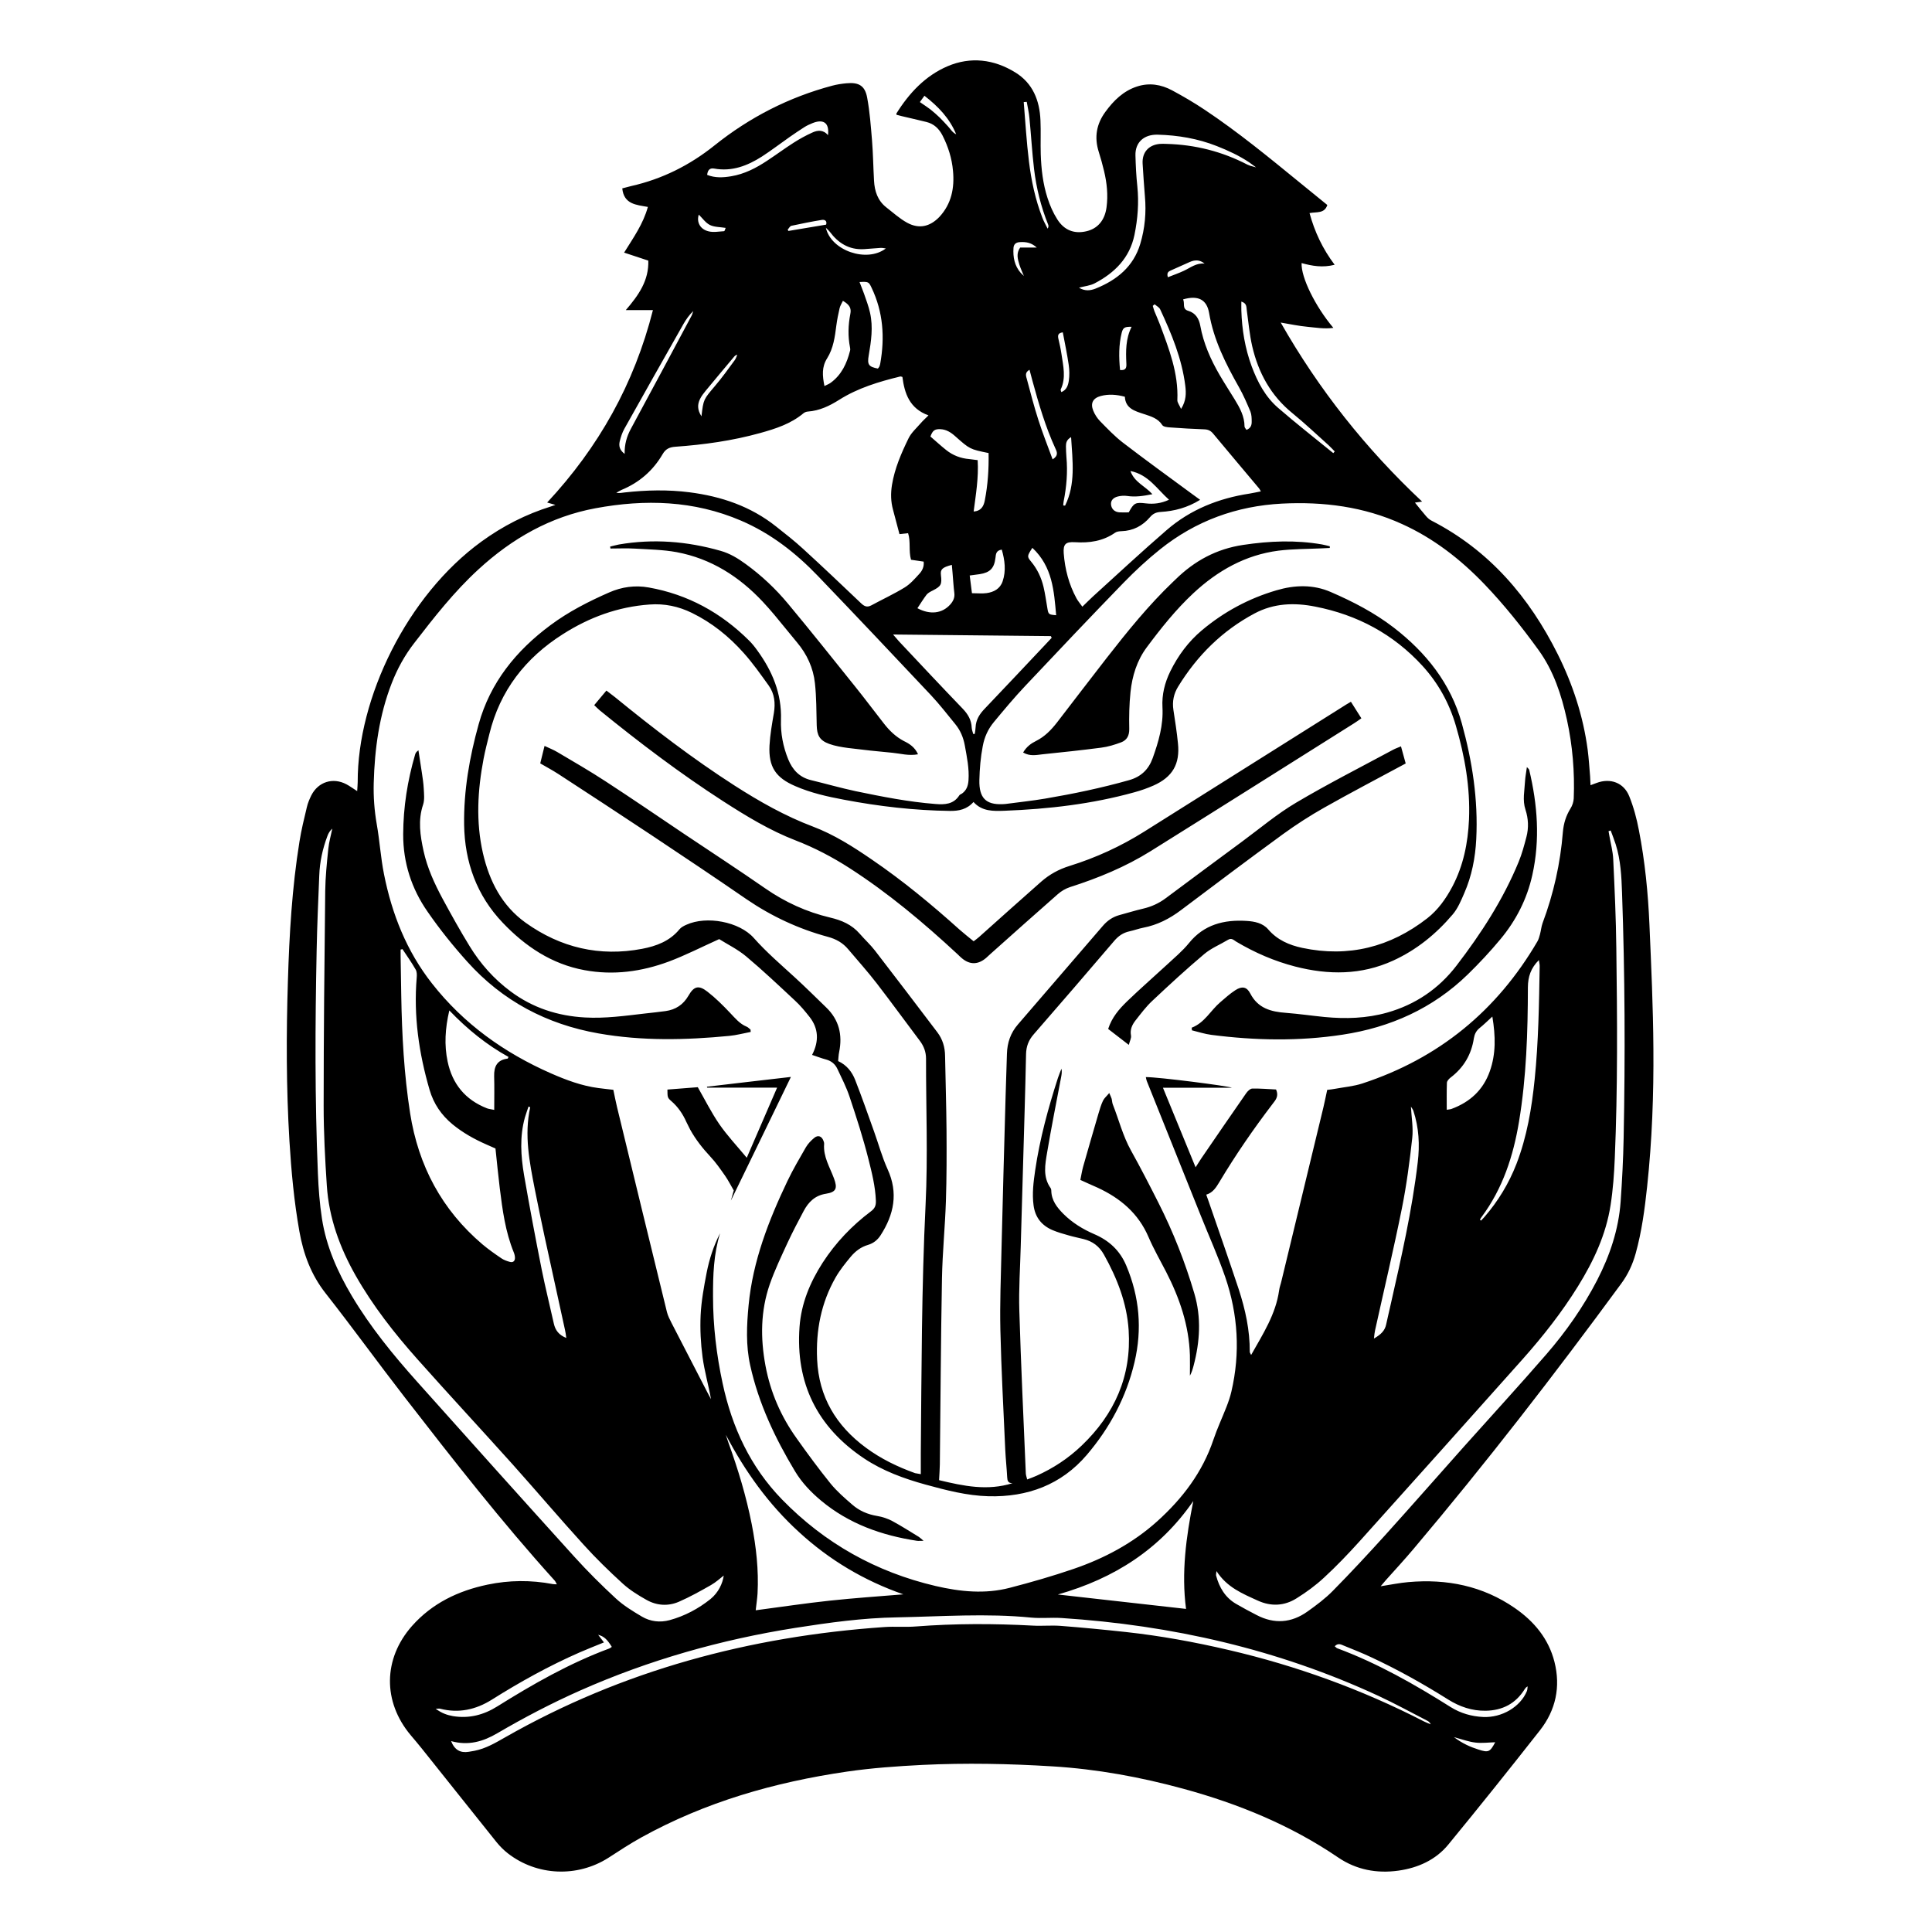 <?xml version="1.0" encoding="UTF-8"?>
<svg width="48px" height="48px" viewBox="0 0 48 48" version="1.1" xmlns="http://www.w3.org/2000/svg" xmlns:xlink="http://www.w3.org/1999/xlink">
    <title>ngcb</title>
    <g id="Page-1" stroke="none" stroke-width="1" fill="none" fill-rule="evenodd">
        <g id="ngcb">
            <rect id="Rectangle" x="0" y="0" width="48" height="48"></rect>
            <path d="M25.224,1.799 C25.66,2.067 25.83,2.496 25.85,2.99 C25.863,3.269 25.848,3.55 25.857,3.828 C25.869,4.199 25.911,4.567 26.026,4.921 C26.085,5.105 26.165,5.288 26.269,5.451 C26.443,5.725 26.694,5.815 26.99,5.746 C27.272,5.681 27.45,5.472 27.492,5.147 C27.532,4.846 27.501,4.548 27.431,4.253 C27.392,4.09 27.348,3.929 27.297,3.769 C27.184,3.409 27.241,3.081 27.463,2.779 C27.668,2.498 27.909,2.26 28.25,2.149 C28.554,2.05 28.847,2.098 29.121,2.245 C29.398,2.394 29.67,2.553 29.93,2.727 C30.755,3.277 31.521,3.906 32.29,4.534 C32.516,4.718 32.742,4.904 32.977,5.093 C32.907,5.311 32.715,5.26 32.535,5.294 C32.662,5.759 32.859,6.18 33.159,6.578 C32.863,6.655 32.6,6.609 32.338,6.536 C32.321,6.888 32.675,7.61 33.127,8.146 C32.899,8.177 32.69,8.138 32.482,8.119 C32.271,8.1 32.059,8.054 31.819,8.014 C32.767,9.679 33.931,11.147 35.332,12.462 C35.257,12.472 35.211,12.479 35.154,12.487 C35.251,12.606 35.337,12.717 35.427,12.82 C35.466,12.866 35.514,12.91 35.569,12.937 C37.005,13.676 37.994,14.836 38.704,16.258 C39.076,17.006 39.334,17.793 39.445,18.625 C39.474,18.847 39.487,19.069 39.506,19.291 C39.51,19.358 39.512,19.427 39.516,19.508 C39.577,19.485 39.623,19.468 39.667,19.452 C40.008,19.324 40.343,19.443 40.479,19.785 C40.588,20.055 40.664,20.342 40.718,20.627 C40.869,21.401 40.946,22.187 40.98,22.974 C41.024,23.998 41.072,25.024 41.078,26.048 C41.087,27.191 41.045,28.337 40.923,29.476 C40.863,30.037 40.789,30.598 40.637,31.145 C40.561,31.417 40.446,31.666 40.276,31.895 C38.624,34.146 36.918,36.353 35.115,38.487 C34.895,38.748 34.662,39 34.434,39.255 C34.398,39.295 34.363,39.337 34.302,39.41 C34.558,39.37 34.771,39.326 34.989,39.307 C35.944,39.222 36.838,39.4 37.636,39.952 C38.115,40.283 38.475,40.715 38.62,41.288 C38.777,41.908 38.653,42.488 38.26,42.989 C37.51,43.944 36.752,44.892 35.981,45.83 C35.667,46.211 35.23,46.406 34.746,46.475 C34.21,46.551 33.699,46.456 33.247,46.149 C32.068,45.347 30.769,44.815 29.402,44.442 C28.336,44.151 27.251,43.952 26.15,43.885 C25.072,43.818 23.993,43.797 22.913,43.849 C22.284,43.881 21.662,43.925 21.043,44.015 C19.248,44.277 17.525,44.769 15.931,45.652 C15.65,45.807 15.382,45.985 15.112,46.159 C14.34,46.649 13.341,46.607 12.62,46.048 C12.518,45.969 12.421,45.872 12.338,45.77 C11.718,44.997 11.102,44.22 10.482,43.445 C10.39,43.33 10.296,43.219 10.202,43.108 C9.507,42.279 9.517,41.211 10.235,40.398 C10.736,39.833 11.383,39.523 12.112,39.37 C12.65,39.257 13.192,39.253 13.734,39.356 C13.762,39.36 13.789,39.36 13.835,39.362 C13.812,39.322 13.801,39.291 13.78,39.268 C12.463,37.812 11.257,36.265 10.055,34.715 C9.393,33.861 8.759,32.983 8.091,32.133 C7.729,31.673 7.538,31.157 7.438,30.592 C7.306,29.849 7.237,29.099 7.191,28.347 C7.111,27.022 7.111,25.696 7.153,24.371 C7.188,23.213 7.255,22.057 7.44,20.911 C7.486,20.622 7.555,20.338 7.624,20.053 C7.647,19.952 7.689,19.854 7.735,19.76 C7.907,19.422 8.273,19.309 8.606,19.485 C8.69,19.529 8.767,19.588 8.874,19.655 C8.878,19.565 8.887,19.498 8.887,19.431 C8.88,17.341 10.112,14.797 11.963,13.454 C12.493,13.069 13.066,12.776 13.693,12.581 C13.72,12.573 13.745,12.562 13.799,12.544 C13.722,12.52 13.669,12.506 13.594,12.485 C14.874,11.111 15.757,9.539 16.222,7.704 L15.548,7.704 C15.87,7.329 16.122,6.969 16.107,6.475 C15.908,6.41 15.713,6.345 15.506,6.276 C15.738,5.903 15.981,5.562 16.096,5.141 C15.81,5.089 15.5,5.078 15.46,4.68 C15.539,4.659 15.611,4.639 15.684,4.622 C16.452,4.448 17.135,4.107 17.753,3.612 C18.624,2.915 19.6,2.415 20.68,2.128 C20.793,2.098 20.913,2.08 21.03,2.069 C21.336,2.04 21.491,2.128 21.545,2.429 C21.61,2.777 21.635,3.133 21.665,3.487 C21.692,3.82 21.696,4.155 21.715,4.49 C21.729,4.749 21.805,4.984 22.02,5.152 C22.19,5.283 22.351,5.432 22.54,5.535 C22.835,5.694 23.103,5.633 23.338,5.39 C23.639,5.066 23.717,4.67 23.677,4.245 C23.65,3.937 23.558,3.644 23.417,3.367 C23.329,3.196 23.204,3.076 23.015,3.03 C22.812,2.98 22.609,2.934 22.406,2.886 C22.36,2.875 22.316,2.863 22.274,2.852 C22.272,2.833 22.268,2.825 22.27,2.821 C22.586,2.314 22.988,1.883 23.541,1.646 C24.115,1.401 24.695,1.472 25.224,1.799 Z M22.278,40.183 C21.434,40.197 20.597,40.313 19.761,40.444 C17.912,40.736 16.126,41.242 14.415,42 C13.707,42.314 13.02,42.673 12.352,43.064 C12.005,43.267 11.638,43.378 11.207,43.257 C11.295,43.479 11.439,43.556 11.645,43.523 C11.693,43.514 11.741,43.508 11.789,43.498 C12.07,43.443 12.308,43.301 12.551,43.163 C15.47,41.498 18.63,40.656 21.966,40.424 C22.228,40.405 22.494,40.43 22.756,40.409 C23.725,40.334 24.692,40.336 25.662,40.388 C25.89,40.401 26.121,40.377 26.347,40.394 C26.889,40.436 27.429,40.488 27.972,40.547 C28.832,40.641 29.68,40.796 30.524,40.993 C32.216,41.387 33.837,41.975 35.383,42.771 C35.435,42.798 35.491,42.817 35.546,42.84 C35.525,42.794 35.494,42.767 35.458,42.75 C35.056,42.543 34.658,42.325 34.248,42.134 C31.749,40.976 29.111,40.377 26.372,40.199 C26.123,40.183 25.871,40.212 25.624,40.189 C24.506,40.078 23.392,40.162 22.278,40.183 Z M36.122,43.158 C36.335,43.318 36.53,43.403 36.735,43.468 C36.982,43.548 37.02,43.527 37.148,43.286 C36.989,43.29 36.821,43.313 36.66,43.294 C36.495,43.276 36.333,43.215 36.122,43.158 Z M33.161,40.901 C33.192,40.926 33.205,40.945 33.224,40.951 C34.222,41.322 35.142,41.845 36.04,42.411 C36.287,42.566 36.562,42.645 36.85,42.658 C37.315,42.679 37.774,42.407 37.935,42.015 C37.95,41.979 37.948,41.935 37.954,41.898 C37.914,41.919 37.898,41.94 37.883,41.963 C37.659,42.325 37.33,42.497 36.907,42.503 C36.568,42.507 36.264,42.402 35.979,42.224 C35.36,41.835 34.721,41.477 34.057,41.169 C33.837,41.066 33.609,40.976 33.383,40.884 C33.318,40.857 33.245,40.813 33.161,40.901 Z M14.861,40.616 C14.907,40.677 14.949,40.731 15.005,40.805 C14.786,40.895 14.591,40.97 14.4,41.054 C13.64,41.387 12.916,41.789 12.214,42.231 C11.818,42.478 11.395,42.57 10.937,42.453 C10.916,42.446 10.891,42.453 10.824,42.453 C10.979,42.568 11.115,42.612 11.257,42.637 C11.655,42.702 12.019,42.606 12.354,42.396 C13.242,41.841 14.147,41.324 15.133,40.958 C15.158,40.949 15.179,40.93 15.2,40.916 C15.083,40.725 15.003,40.654 14.861,40.616 Z M8.256,20.587 C8.196,20.639 8.16,20.702 8.135,20.769 C8.016,21.085 7.944,21.412 7.932,21.747 C7.907,22.367 7.879,22.989 7.867,23.608 C7.829,25.457 7.821,27.306 7.898,29.153 C7.913,29.528 7.942,29.907 7.999,30.278 C8.106,30.969 8.386,31.599 8.742,32.198 C9.201,32.969 9.766,33.66 10.363,34.328 C11.659,35.779 12.96,37.23 14.266,38.673 C14.593,39.035 14.941,39.381 15.299,39.712 C15.491,39.89 15.722,40.03 15.948,40.164 C16.157,40.287 16.396,40.317 16.637,40.252 C17.012,40.149 17.351,39.969 17.652,39.728 C17.851,39.565 17.954,39.339 17.981,39.144 C17.897,39.209 17.788,39.31 17.663,39.381 C17.403,39.529 17.141,39.676 16.867,39.795 C16.599,39.911 16.314,39.892 16.059,39.747 C15.854,39.632 15.648,39.504 15.475,39.347 C15.135,39.037 14.804,38.715 14.495,38.373 C13.9,37.718 13.326,37.042 12.736,36.382 C11.952,35.509 11.155,34.65 10.376,33.775 C9.8,33.128 9.266,32.447 8.836,31.691 C8.443,30.998 8.173,30.261 8.12,29.459 C8.076,28.797 8.041,28.136 8.041,27.474 C8.041,25.694 8.06,23.916 8.08,22.136 C8.085,21.789 8.12,21.441 8.156,21.093 C8.173,20.924 8.221,20.756 8.256,20.587 Z M40.017,20.633 C40,20.639 39.981,20.643 39.964,20.65 C39.971,20.689 39.979,20.729 39.985,20.769 C40.019,20.962 40.071,21.152 40.08,21.345 C40.115,22.084 40.149,22.823 40.157,23.56 C40.18,25.298 40.193,27.034 40.119,28.77 C40.103,29.16 40.075,29.551 40.015,29.937 C39.902,30.672 39.592,31.333 39.202,31.962 C38.804,32.604 38.337,33.197 37.837,33.76 C36.486,35.276 35.131,36.788 33.774,38.298 C33.494,38.608 33.203,38.912 32.897,39.194 C32.69,39.387 32.455,39.559 32.214,39.709 C31.913,39.9 31.58,39.917 31.253,39.768 C30.874,39.596 30.483,39.439 30.223,39.033 C30.217,39.098 30.208,39.123 30.214,39.146 C30.292,39.439 30.439,39.689 30.707,39.846 C30.874,39.944 31.048,40.036 31.222,40.126 C31.659,40.354 32.084,40.323 32.484,40.038 C32.704,39.881 32.926,39.716 33.115,39.523 C33.561,39.071 33.992,38.606 34.419,38.135 C35.079,37.404 35.726,36.665 36.381,35.93 C37.06,35.17 37.749,34.42 38.417,33.649 C38.907,33.084 39.336,32.472 39.68,31.807 C39.996,31.193 40.214,30.548 40.264,29.857 C40.301,29.329 40.329,28.797 40.339,28.268 C40.379,26.239 40.371,24.207 40.299,22.178 C40.285,21.774 40.266,21.37 40.142,20.978 C40.105,20.863 40.059,20.748 40.017,20.633 Z M18.033,35.647 C18.054,35.71 18.073,35.775 18.096,35.838 C18.335,36.499 18.54,37.174 18.676,37.865 C18.787,38.434 18.852,39.008 18.821,39.59 C18.812,39.726 18.791,39.862 18.775,40.007 C19.401,39.925 20.004,39.833 20.613,39.768 C21.223,39.703 21.834,39.661 22.443,39.611 C21.466,39.27 20.605,38.757 19.851,38.064 C19.093,37.373 18.509,36.554 18.033,35.647 Z M29.647,37.293 C28.826,38.482 27.693,39.215 26.282,39.615 C27.373,39.739 28.412,39.854 29.467,39.973 C29.348,39.071 29.469,38.185 29.647,37.293 Z M14.796,12.627 C13.674,12.835 12.721,13.379 11.885,14.148 C11.286,14.698 10.786,15.335 10.292,15.976 C10.055,16.281 9.871,16.616 9.731,16.977 C9.421,17.774 9.308,18.606 9.285,19.456 C9.276,19.797 9.301,20.136 9.36,20.476 C9.433,20.886 9.458,21.307 9.54,21.717 C9.737,22.708 10.101,23.629 10.732,24.433 C11.521,25.439 12.528,26.157 13.69,26.668 C14.067,26.833 14.453,26.978 14.865,27.032 C14.989,27.049 15.112,27.061 15.238,27.076 C15.269,27.227 15.297,27.363 15.328,27.497 C15.74,29.197 16.153,30.898 16.57,32.598 C16.593,32.69 16.639,32.78 16.683,32.866 C16.982,33.448 17.284,34.03 17.585,34.613 C17.61,34.663 17.64,34.713 17.665,34.763 C17.602,34.409 17.502,34.068 17.455,33.718 C17.409,33.375 17.391,33.021 17.407,32.676 C17.424,32.322 17.489,31.97 17.556,31.622 C17.623,31.281 17.73,30.95 17.891,30.638 C17.73,31.153 17.713,31.685 17.715,32.213 C17.715,32.939 17.801,33.662 17.954,34.372 C18.188,35.465 18.645,36.449 19.432,37.257 C20.492,38.344 21.767,39.058 23.246,39.404 C23.855,39.546 24.475,39.609 25.09,39.448 C25.622,39.31 26.154,39.157 26.673,38.979 C27.438,38.717 28.146,38.34 28.751,37.796 C29.377,37.232 29.875,36.579 30.147,35.769 C30.24,35.492 30.365,35.226 30.472,34.952 C30.52,34.828 30.564,34.703 30.593,34.575 C30.818,33.612 30.759,32.659 30.441,31.729 C30.265,31.216 30.039,30.72 29.838,30.215 C29.387,29.095 28.939,27.977 28.491,26.856 C28.479,26.827 28.476,26.793 28.468,26.76 C28.778,26.758 30.526,26.982 30.604,27.024 L28.893,27.024 C29.163,27.683 29.425,28.324 29.704,29.001 C29.762,28.908 29.802,28.846 29.844,28.783 C30.214,28.243 30.585,27.7 30.96,27.162 C30.996,27.11 31.06,27.047 31.113,27.045 C31.312,27.041 31.513,27.059 31.703,27.068 C31.757,27.189 31.727,27.273 31.677,27.347 L31.613,27.432 C31.138,28.054 30.696,28.697 30.294,29.369 C30.214,29.501 30.135,29.631 29.969,29.681 C29.995,29.752 30.016,29.811 30.036,29.87 C30.284,30.588 30.535,31.306 30.774,32.026 C30.939,32.531 31.054,33.048 31.05,33.587 C31.05,33.607 31.069,33.628 31.084,33.664 C31.379,33.14 31.695,32.653 31.779,32.062 C31.789,31.98 31.821,31.901 31.839,31.819 C32.187,30.383 32.535,28.946 32.88,27.51 C32.914,27.369 32.941,27.227 32.974,27.078 C33.048,27.068 33.111,27.064 33.169,27.051 C33.395,27.009 33.628,26.99 33.846,26.919 C35.745,26.297 37.19,25.112 38.197,23.389 C38.228,23.336 38.243,23.273 38.26,23.215 C38.285,23.123 38.293,23.024 38.325,22.934 C38.599,22.203 38.767,21.449 38.829,20.675 C38.848,20.457 38.905,20.271 39.018,20.088 C39.064,20.015 39.095,19.923 39.099,19.837 C39.125,19.18 39.07,18.526 38.93,17.881 C38.794,17.263 38.599,16.667 38.224,16.149 C37.81,15.578 37.372,15.027 36.882,14.516 C36.287,13.896 35.619,13.375 34.832,13.019 C33.883,12.587 32.882,12.46 31.85,12.512 C30.721,12.571 29.708,12.941 28.826,13.645 C28.506,13.9 28.202,14.183 27.915,14.478 C27.094,15.324 26.282,16.181 25.474,17.039 C25.201,17.328 24.946,17.634 24.692,17.94 C24.548,18.114 24.458,18.31 24.416,18.539 C24.362,18.819 24.339,19.098 24.332,19.385 C24.324,19.814 24.485,19.998 24.91,19.979 C24.937,19.977 24.967,19.977 24.994,19.973 C25.319,19.929 25.645,19.896 25.968,19.841 C26.669,19.722 27.364,19.577 28.051,19.383 C28.349,19.299 28.537,19.117 28.638,18.836 C28.784,18.428 28.906,18.015 28.881,17.571 C28.864,17.259 28.937,16.964 29.075,16.681 C29.268,16.288 29.526,15.94 29.861,15.659 C30.407,15.201 31.025,14.868 31.71,14.667 C32.162,14.533 32.623,14.516 33.064,14.709 C33.615,14.947 34.149,15.224 34.627,15.592 C35.433,16.214 36.044,16.981 36.319,17.973 C36.578,18.911 36.727,19.868 36.677,20.848 C36.654,21.311 36.566,21.764 36.379,22.191 C36.3,22.375 36.218,22.572 36.09,22.721 C35.68,23.204 35.194,23.6 34.612,23.866 C33.82,24.228 33.004,24.226 32.177,24.013 C31.659,23.879 31.176,23.669 30.717,23.397 C30.654,23.359 30.6,23.294 30.51,23.349 C30.313,23.468 30.093,23.556 29.919,23.703 C29.477,24.075 29.05,24.469 28.629,24.865 C28.472,25.011 28.342,25.187 28.208,25.357 C28.127,25.462 28.072,25.579 28.099,25.725 C28.112,25.79 28.068,25.866 28.045,25.96 C27.857,25.816 27.693,25.69 27.532,25.564 C27.626,25.273 27.806,25.068 28.001,24.879 C28.321,24.57 28.659,24.276 28.987,23.973 C29.176,23.797 29.379,23.629 29.54,23.43 C29.911,22.97 30.411,22.844 30.973,22.88 C31.167,22.892 31.372,22.932 31.507,23.089 C31.733,23.353 32.03,23.481 32.355,23.55 C33.504,23.793 34.541,23.531 35.462,22.813 C35.728,22.605 35.923,22.329 36.082,22.03 C36.358,21.506 36.471,20.943 36.497,20.358 C36.53,19.563 36.392,18.788 36.17,18.028 C36.007,17.469 35.732,16.972 35.341,16.543 C34.618,15.754 33.724,15.276 32.677,15.071 C32.158,14.968 31.649,14.985 31.169,15.241 C30.367,15.668 29.745,16.286 29.272,17.056 C29.161,17.234 29.121,17.429 29.153,17.638 C29.195,17.915 29.239,18.189 29.266,18.468 C29.32,18.983 29.13,19.307 28.657,19.517 C28.504,19.584 28.345,19.64 28.183,19.684 C27.128,19.977 26.049,20.101 24.958,20.143 C24.678,20.153 24.399,20.162 24.186,19.925 C24.022,20.111 23.821,20.149 23.606,20.147 C22.718,20.136 21.838,20.034 20.965,19.868 C20.553,19.791 20.144,19.699 19.759,19.531 C19.271,19.322 19.091,19.052 19.118,18.522 C19.133,18.252 19.181,17.982 19.227,17.714 C19.267,17.469 19.244,17.236 19.099,17.033 C18.9,16.757 18.704,16.476 18.475,16.221 C18.111,15.812 17.688,15.471 17.192,15.228 C16.859,15.065 16.511,14.991 16.138,15.019 C15.353,15.075 14.641,15.337 13.984,15.756 C13.056,16.344 12.421,17.157 12.158,18.237 C12.107,18.44 12.055,18.643 12.015,18.849 C11.866,19.63 11.82,20.413 11.998,21.196 C12.158,21.891 12.47,22.503 13.058,22.924 C13.927,23.546 14.899,23.774 15.954,23.573 C16.306,23.506 16.641,23.382 16.882,23.087 C16.924,23.037 16.993,23.001 17.056,22.974 C17.552,22.748 18.368,22.896 18.729,23.305 C19.041,23.657 19.395,23.96 19.74,24.276 C20.008,24.521 20.266,24.777 20.525,25.028 C20.846,25.336 20.936,25.711 20.848,26.14 C20.833,26.213 20.831,26.289 20.823,26.362 C21.04,26.463 21.168,26.632 21.246,26.829 C21.411,27.25 21.56,27.677 21.713,28.104 C21.826,28.418 21.914,28.745 22.052,29.049 C22.322,29.639 22.211,30.175 21.876,30.693 C21.803,30.806 21.7,30.889 21.566,30.929 C21.392,30.979 21.252,31.086 21.139,31.22 C21.001,31.386 20.865,31.555 20.758,31.742 C20.4,32.372 20.268,33.057 20.301,33.775 C20.343,34.705 20.772,35.421 21.512,35.967 C21.886,36.244 22.299,36.443 22.735,36.6 C22.764,36.606 22.799,36.61 22.877,36.625 L22.877,36.097 C22.896,34.039 22.896,31.982 22.996,29.924 C23.055,28.72 23.005,27.51 23.007,26.303 C23.007,26.136 22.954,25.994 22.854,25.86 C22.496,25.386 22.148,24.905 21.786,24.436 C21.56,24.142 21.313,23.868 21.074,23.585 C20.94,23.424 20.772,23.33 20.567,23.275 C19.841,23.079 19.168,22.765 18.544,22.339 C17.763,21.801 16.974,21.274 16.184,20.748 C15.418,20.239 14.645,19.734 13.875,19.232 C13.73,19.138 13.577,19.056 13.422,18.966 C13.458,18.821 13.491,18.69 13.529,18.532 C13.651,18.589 13.753,18.629 13.847,18.685 C14.25,18.924 14.654,19.156 15.045,19.412 C15.701,19.839 16.346,20.281 16.995,20.717 C17.667,21.167 18.345,21.609 19.011,22.071 C19.506,22.415 20.04,22.658 20.622,22.796 C20.909,22.863 21.164,22.972 21.361,23.2 C21.484,23.342 21.625,23.47 21.74,23.619 C22.261,24.293 22.774,24.97 23.289,25.648 C23.419,25.82 23.478,26.017 23.48,26.234 C23.491,26.848 23.511,27.461 23.516,28.077 C23.52,28.663 23.52,29.25 23.501,29.836 C23.48,30.477 23.415,31.118 23.403,31.758 C23.375,33.3 23.367,34.843 23.35,36.384 C23.348,36.508 23.338,36.631 23.331,36.774 C23.939,36.92 24.533,37.046 25.157,36.849 C25.042,36.851 25.028,36.784 25.023,36.702 C25.011,36.472 24.986,36.244 24.975,36.014 C24.931,35.023 24.877,34.035 24.854,33.044 C24.839,32.389 24.866,31.733 24.881,31.078 C24.912,29.794 24.948,28.511 24.984,27.227 C24.994,26.877 25.005,26.53 25.017,26.18 C25.025,25.906 25.107,25.663 25.291,25.451 C25.995,24.634 26.696,23.822 27.398,23.005 C27.511,22.873 27.643,22.781 27.811,22.735 C28.005,22.683 28.2,22.622 28.397,22.576 C28.604,22.528 28.791,22.444 28.962,22.316 C29.595,21.845 30.227,21.374 30.862,20.907 C31.305,20.58 31.731,20.22 32.202,19.942 C32.987,19.477 33.804,19.062 34.608,18.629 C34.666,18.597 34.731,18.576 34.807,18.543 C34.851,18.702 34.888,18.838 34.924,18.968 C34.233,19.341 33.559,19.693 32.897,20.067 C32.545,20.266 32.204,20.486 31.877,20.723 C31.025,21.345 30.183,21.977 29.341,22.612 C29.059,22.825 28.753,22.982 28.403,23.049 C28.288,23.072 28.175,23.114 28.06,23.139 C27.903,23.173 27.785,23.255 27.681,23.378 C27.019,24.153 26.355,24.926 25.685,25.694 C25.557,25.839 25.497,25.994 25.492,26.186 C25.484,26.674 25.467,27.162 25.455,27.652 L25.36,30.958 C25.346,31.495 25.308,32.033 25.325,32.569 C25.365,33.915 25.43,35.26 25.486,36.606 C25.488,36.65 25.505,36.694 25.52,36.757 C25.608,36.723 25.679,36.698 25.748,36.667 C26.167,36.48 26.544,36.231 26.874,35.915 C27.691,35.134 28.114,34.19 28.041,33.048 C27.997,32.374 27.756,31.761 27.429,31.174 C27.31,30.961 27.145,30.839 26.916,30.783 C26.795,30.753 26.671,30.728 26.55,30.693 C26.416,30.655 26.28,30.617 26.152,30.563 C25.882,30.448 25.719,30.247 25.679,29.949 C25.639,29.654 25.677,29.363 25.719,29.074 C25.834,28.293 26.041,27.533 26.284,26.781 C26.309,26.703 26.343,26.628 26.372,26.551 C26.387,26.624 26.376,26.691 26.364,26.758 C26.246,27.382 26.121,28.004 26.016,28.63 C25.966,28.929 25.903,29.241 26.104,29.52 C26.114,29.535 26.119,29.56 26.119,29.581 C26.123,29.824 26.261,29.999 26.42,30.159 C26.64,30.378 26.9,30.538 27.184,30.661 C27.551,30.818 27.823,31.065 27.982,31.444 C28.311,32.223 28.38,33.021 28.187,33.842 C27.984,34.709 27.574,35.475 27,36.148 C26.366,36.889 25.528,37.199 24.558,37.174 C24.022,37.159 23.509,37.025 22.998,36.885 C22.458,36.736 21.933,36.545 21.463,36.231 C20.303,35.454 19.763,34.365 19.864,32.969 C19.906,32.385 20.125,31.859 20.439,31.371 C20.762,30.873 21.164,30.452 21.637,30.096 C21.734,30.025 21.765,29.953 21.761,29.834 C21.748,29.476 21.66,29.13 21.574,28.789 C21.443,28.27 21.277,27.757 21.107,27.248 C21.028,27.011 20.913,26.787 20.806,26.559 C20.752,26.442 20.659,26.36 20.527,26.324 C20.408,26.293 20.293,26.247 20.176,26.209 C20.354,25.866 20.335,25.547 20.113,25.265 C20,25.122 19.885,24.982 19.751,24.859 C19.353,24.488 18.957,24.113 18.54,23.763 C18.325,23.583 18.063,23.456 17.868,23.332 C17.418,23.535 17.026,23.736 16.618,23.889 C15.942,24.14 15.24,24.237 14.52,24.103 C13.703,23.952 13.05,23.512 12.491,22.926 C11.843,22.247 11.546,21.418 11.531,20.492 C11.519,19.642 11.665,18.809 11.892,17.994 C12.179,16.958 12.821,16.166 13.676,15.532 C14.126,15.197 14.624,14.943 15.135,14.719 C15.447,14.581 15.78,14.535 16.119,14.596 C17.091,14.769 17.916,15.224 18.611,15.915 C18.685,15.988 18.752,16.072 18.812,16.156 C19.187,16.671 19.424,17.23 19.403,17.883 C19.392,18.22 19.455,18.549 19.583,18.865 C19.69,19.127 19.862,19.311 20.144,19.381 C20.517,19.471 20.886,19.577 21.26,19.657 C21.916,19.793 22.571,19.923 23.241,19.975 C23.472,19.994 23.692,19.984 23.834,19.76 C23.847,19.739 23.88,19.73 23.903,19.714 C24.012,19.634 24.052,19.525 24.062,19.389 C24.083,19.092 24.022,18.807 23.97,18.518 C23.934,18.321 23.859,18.143 23.733,17.99 C23.534,17.747 23.342,17.498 23.128,17.27 C22.196,16.279 21.26,15.289 20.318,14.307 C19.767,13.733 19.147,13.251 18.41,12.935 C17.24,12.433 16.025,12.399 14.796,12.627 Z M20.458,28.341 C20.469,28.366 20.477,28.395 20.475,28.423 C20.45,28.739 20.617,28.998 20.72,29.277 C20.812,29.524 20.775,29.618 20.521,29.658 C20.249,29.7 20.086,29.863 19.966,30.089 C19.828,30.347 19.692,30.607 19.568,30.873 C19.411,31.214 19.248,31.555 19.124,31.909 C18.896,32.569 18.89,33.241 19.018,33.93 C19.143,34.598 19.405,35.195 19.795,35.739 C20.065,36.12 20.343,36.497 20.636,36.86 C20.793,37.052 20.986,37.22 21.175,37.383 C21.35,37.536 21.56,37.626 21.794,37.664 C21.922,37.685 22.052,37.729 22.167,37.789 C22.393,37.911 22.611,38.051 22.831,38.185 C22.862,38.206 22.885,38.231 22.946,38.281 C22.86,38.281 22.82,38.286 22.783,38.281 C21.905,38.147 21.093,37.86 20.402,37.285 C20.148,37.073 19.92,36.834 19.751,36.552 C19.256,35.729 18.848,34.868 18.639,33.924 C18.528,33.425 18.551,32.925 18.599,32.424 C18.704,31.331 19.095,30.326 19.562,29.346 C19.7,29.057 19.862,28.781 20.023,28.502 C20.075,28.414 20.151,28.335 20.23,28.27 C20.324,28.192 20.416,28.228 20.458,28.341 Z M27.559,27.156 C27.589,27.227 27.607,27.26 27.618,27.296 C27.63,27.342 27.63,27.394 27.647,27.438 C27.798,27.82 27.896,28.219 28.099,28.584 C28.336,29.009 28.56,29.445 28.78,29.88 C29.147,30.605 29.442,31.354 29.672,32.133 C29.85,32.736 29.812,33.331 29.655,33.928 C29.632,34.014 29.607,34.1 29.563,34.179 C29.563,34.01 29.567,33.84 29.563,33.67 C29.54,32.929 29.306,32.248 28.971,31.597 C28.824,31.312 28.663,31.032 28.537,30.739 C28.284,30.144 27.831,29.765 27.26,29.503 C27.13,29.447 26.998,29.386 26.841,29.315 C26.866,29.189 26.883,29.086 26.91,28.986 C27.036,28.544 27.163,28.102 27.293,27.66 C27.325,27.554 27.356,27.445 27.404,27.346 C27.434,27.283 27.494,27.235 27.559,27.156 Z M35.054,27.493 C35.068,27.761 35.115,28.021 35.087,28.272 C35.022,28.86 34.945,29.449 34.828,30.029 C34.625,31.038 34.386,32.041 34.164,33.048 C34.151,33.101 34.147,33.155 34.135,33.256 C34.313,33.153 34.409,33.057 34.44,32.9 C34.474,32.736 34.516,32.573 34.551,32.41 C34.815,31.241 35.083,30.073 35.223,28.879 C35.276,28.444 35.253,28.016 35.115,27.598 C35.102,27.562 35.075,27.528 35.054,27.493 Z M13.131,27.491 C13.102,27.581 13.068,27.671 13.041,27.763 C12.909,28.238 12.939,28.718 13.02,29.195 C13.156,29.978 13.303,30.76 13.458,31.539 C13.548,31.989 13.661,32.437 13.76,32.885 C13.797,33.05 13.885,33.168 14.069,33.241 C14.057,33.155 14.051,33.094 14.036,33.036 L13.527,30.708 C13.444,30.319 13.363,29.93 13.286,29.541 C13.156,28.873 13.02,28.199 13.173,27.51 C13.159,27.503 13.144,27.497 13.131,27.491 Z M9.999,23.581 C9.984,23.585 9.967,23.59 9.953,23.592 L9.953,23.753 C9.959,24.082 9.963,24.408 9.969,24.737 C9.986,25.715 10.038,26.689 10.189,27.656 C10.394,28.963 10.977,30.058 11.988,30.917 C12.137,31.042 12.298,31.155 12.459,31.264 C12.522,31.306 12.597,31.333 12.671,31.352 C12.746,31.373 12.794,31.329 12.794,31.254 C12.794,31.206 12.782,31.157 12.763,31.111 C12.555,30.6 12.484,30.062 12.417,29.522 C12.377,29.197 12.346,28.871 12.31,28.534 C12.237,28.502 12.162,28.467 12.086,28.435 C11.785,28.303 11.5,28.144 11.245,27.935 C10.968,27.706 10.776,27.428 10.673,27.078 C10.407,26.165 10.273,25.24 10.353,24.289 C10.359,24.222 10.359,24.142 10.327,24.088 C10.227,23.912 10.11,23.749 9.999,23.581 Z M38.233,23.853 C38.032,24.052 37.962,24.268 37.96,24.528 C37.958,25.644 37.923,26.758 37.74,27.864 C37.598,28.72 37.336,29.528 36.811,30.234 C36.794,30.255 36.781,30.278 36.769,30.303 C36.777,30.311 36.788,30.318 36.796,30.326 C36.823,30.297 36.853,30.267 36.88,30.236 C37.221,29.842 37.487,29.403 37.676,28.917 C37.937,28.24 38.055,27.533 38.128,26.819 C38.224,25.88 38.237,24.94 38.253,23.998 C38.253,23.956 38.241,23.912 38.233,23.853 Z M19.65,26.756 C19.152,27.788 18.657,28.8 18.159,29.828 C18.186,29.731 18.211,29.648 18.23,29.576 C18.155,29.449 18.094,29.325 18.015,29.212 C17.899,29.047 17.784,28.879 17.646,28.733 C17.453,28.526 17.282,28.308 17.147,28.064 L17.053,27.876 C16.965,27.677 16.844,27.499 16.677,27.355 C16.58,27.271 16.584,27.258 16.582,27.07 C16.825,27.051 17.072,27.032 17.336,27.011 C17.512,27.319 17.671,27.637 17.87,27.928 C18.067,28.213 18.308,28.469 18.553,28.764 C18.806,28.178 19.051,27.61 19.307,27.022 L17.569,27.022 C17.566,27.013 17.566,27.005 17.564,26.999 C18.251,26.919 18.938,26.837 19.65,26.756 Z M11.163,25.104 C11.058,25.558 11.035,25.964 11.121,26.373 C11.238,26.932 11.561,27.325 12.097,27.535 C12.143,27.554 12.197,27.556 12.279,27.575 C12.279,27.277 12.285,27.007 12.277,26.737 C12.271,26.494 12.352,26.333 12.612,26.301 C12.618,26.301 12.622,26.283 12.633,26.259 C12.093,25.96 11.617,25.577 11.163,25.104 Z M37.077,25.256 C36.951,25.372 36.857,25.464 36.756,25.545 C36.675,25.612 36.635,25.694 36.618,25.795 C36.557,26.199 36.365,26.525 36.038,26.773 C35.998,26.804 35.95,26.856 35.948,26.9 C35.94,27.12 35.944,27.34 35.944,27.572 C36,27.562 36.036,27.562 36.067,27.549 C36.522,27.38 36.85,27.08 37.014,26.615 C37.167,26.184 37.158,25.744 37.077,25.256 Z M37.935,19.058 C37.962,19.089 37.985,19.104 37.992,19.125 C38.199,19.99 38.266,20.859 38.071,21.736 C37.939,22.335 37.667,22.867 37.278,23.334 C37.024,23.64 36.752,23.931 36.467,24.209 C35.598,25.055 34.541,25.527 33.351,25.707 C32.269,25.872 31.182,25.851 30.097,25.711 C29.934,25.69 29.775,25.638 29.613,25.598 C29.613,25.577 29.609,25.556 29.607,25.533 C29.928,25.411 30.076,25.106 30.317,24.9 C30.439,24.796 30.558,24.687 30.692,24.601 C30.855,24.496 30.975,24.513 31.063,24.683 C31.253,25.053 31.58,25.137 31.95,25.164 C32.271,25.189 32.589,25.235 32.907,25.267 C33.433,25.317 33.952,25.302 34.463,25.158 C35.167,24.959 35.745,24.565 36.185,23.992 C36.798,23.194 37.345,22.35 37.73,21.414 C37.812,21.215 37.868,21.006 37.923,20.796 C37.983,20.568 37.973,20.34 37.9,20.116 C37.822,19.881 37.877,19.644 37.889,19.41 C37.895,19.299 37.918,19.19 37.935,19.058 Z M10.396,18.641 C10.426,18.828 10.455,19.016 10.482,19.203 C10.501,19.334 10.522,19.464 10.528,19.596 C10.535,19.728 10.551,19.871 10.512,19.99 C10.38,20.379 10.44,20.763 10.524,21.146 C10.616,21.565 10.794,21.952 10.995,22.327 C11.211,22.725 11.431,23.123 11.668,23.508 C11.936,23.946 12.273,24.325 12.687,24.632 C13.236,25.041 13.858,25.242 14.536,25.279 C15.035,25.307 15.525,25.238 16.017,25.181 C16.191,25.16 16.362,25.145 16.536,25.12 C16.785,25.085 16.974,24.963 17.104,24.739 C17.24,24.5 17.359,24.469 17.575,24.637 C17.778,24.794 17.962,24.978 18.138,25.164 C18.264,25.296 18.377,25.437 18.551,25.508 C18.586,25.522 18.616,25.556 18.647,25.581 C18.649,25.602 18.649,25.621 18.651,25.638 C18.475,25.671 18.301,25.719 18.123,25.736 C17.037,25.841 15.952,25.866 14.871,25.675 C13.584,25.449 12.486,24.869 11.611,23.895 C11.257,23.502 10.924,23.087 10.623,22.651 C10.225,22.08 10.015,21.435 10.017,20.727 C10.02,20.051 10.124,19.395 10.313,18.748 C10.323,18.71 10.344,18.677 10.396,18.641 Z M15.066,17.157 C15.146,17.217 15.211,17.268 15.276,17.318 C16.233,18.099 17.213,18.851 18.253,19.519 C18.871,19.915 19.506,20.275 20.197,20.536 C20.722,20.735 21.193,21.035 21.654,21.351 C22.429,21.879 23.147,22.473 23.844,23.1 C23.953,23.196 24.068,23.286 24.19,23.386 C24.238,23.349 24.282,23.317 24.322,23.282 C24.837,22.823 25.35,22.36 25.869,21.904 C26.075,21.724 26.303,21.598 26.573,21.514 C27.226,21.311 27.848,21.026 28.43,20.66 C30.066,19.63 31.701,18.602 33.337,17.573 C33.402,17.529 33.467,17.492 33.563,17.435 C33.655,17.582 33.735,17.707 33.823,17.846 C33.747,17.898 33.693,17.94 33.634,17.975 C31.953,19.033 30.271,20.095 28.585,21.148 C27.961,21.537 27.285,21.816 26.583,22.04 C26.475,22.076 26.368,22.138 26.28,22.216 C25.719,22.708 25.162,23.206 24.605,23.703 C24.569,23.736 24.533,23.77 24.498,23.801 C24.297,23.971 24.094,23.973 23.895,23.805 C23.857,23.774 23.823,23.738 23.788,23.705 C22.946,22.924 22.071,22.189 21.105,21.567 C20.682,21.295 20.238,21.062 19.767,20.88 C19.127,20.633 18.542,20.277 17.966,19.906 C16.898,19.217 15.887,18.451 14.901,17.649 C14.859,17.615 14.821,17.573 14.763,17.519 C14.863,17.397 14.959,17.284 15.066,17.157 Z M32.842,13.526 C32.91,13.538 32.974,13.557 33.039,13.572 L33.039,13.614 C32.968,13.618 32.899,13.62 32.828,13.624 C32.474,13.641 32.116,13.637 31.764,13.681 C30.941,13.787 30.25,14.179 29.649,14.738 C29.214,15.144 28.843,15.609 28.489,16.085 C28.248,16.409 28.129,16.794 28.087,17.194 C28.056,17.498 28.049,17.806 28.056,18.112 C28.058,18.277 27.997,18.388 27.857,18.442 C27.695,18.503 27.526,18.555 27.356,18.576 C26.872,18.639 26.389,18.69 25.903,18.74 C25.75,18.757 25.591,18.796 25.419,18.696 C25.505,18.549 25.62,18.468 25.744,18.407 C25.957,18.3 26.114,18.137 26.257,17.955 C26.671,17.418 27.08,16.88 27.496,16.346 C28.012,15.685 28.537,15.035 29.144,14.455 C29.165,14.437 29.184,14.418 29.205,14.397 C29.676,13.934 30.223,13.637 30.887,13.538 C31.54,13.44 32.189,13.413 32.842,13.526 Z M17.902,13.685 C18.134,13.75 18.335,13.873 18.528,14.014 C18.919,14.298 19.271,14.629 19.579,15 C20.146,15.68 20.697,16.374 21.252,17.065 C21.493,17.364 21.721,17.672 21.958,17.973 C22.096,18.151 22.253,18.304 22.456,18.411 C22.598,18.478 22.732,18.568 22.808,18.74 C22.575,18.784 22.372,18.721 22.169,18.702 C21.803,18.669 21.434,18.629 21.068,18.583 C20.911,18.562 20.749,18.535 20.601,18.482 C20.364,18.396 20.297,18.269 20.291,18.019 C20.282,17.672 20.285,17.322 20.247,16.977 C20.207,16.595 20.048,16.252 19.799,15.957 L19.241,15.278 C19.147,15.166 19.05,15.056 18.951,14.95 C18.364,14.323 17.663,13.877 16.811,13.718 C16.469,13.655 16.117,13.651 15.77,13.63 C15.569,13.618 15.368,13.628 15.167,13.628 L15.158,13.58 C15.232,13.563 15.303,13.542 15.376,13.528 C16.23,13.381 17.072,13.448 17.902,13.685 Z M22.188,15.764 C22.257,15.844 22.295,15.89 22.335,15.934 C22.86,16.493 23.384,17.052 23.916,17.605 C24.048,17.743 24.135,17.887 24.142,18.08 C24.144,18.13 24.167,18.183 24.179,18.235 L24.217,18.235 C24.226,18.181 24.236,18.126 24.238,18.072 C24.246,17.879 24.339,17.737 24.471,17.601 C24.973,17.077 25.467,16.547 25.966,16.02 L26.129,15.846 C26.123,15.831 26.114,15.816 26.108,15.804 C24.816,15.791 23.526,15.777 22.188,15.764 Z M25.649,13.611 C25.518,13.812 25.513,13.827 25.616,13.951 C25.771,14.137 25.871,14.349 25.926,14.581 C25.968,14.757 25.991,14.935 26.022,15.113 C26.047,15.264 26.054,15.27 26.24,15.285 C26.186,14.682 26.15,14.081 25.649,13.611 Z M23.648,14.034 C23.409,14.097 23.361,14.145 23.377,14.286 C23.405,14.522 23.382,14.564 23.174,14.671 C23.12,14.698 23.059,14.728 23.021,14.774 C22.942,14.878 22.873,14.991 22.793,15.111 C23.109,15.28 23.409,15.243 23.61,15.017 C23.681,14.937 23.725,14.847 23.71,14.732 C23.689,14.566 23.681,14.401 23.666,14.235 C23.66,14.171 23.654,14.106 23.648,14.034 Z M27.35,9.838 C27.155,9.89 27.086,10.016 27.161,10.202 C27.199,10.297 27.26,10.391 27.331,10.464 C27.511,10.648 27.691,10.837 27.894,10.994 C28.464,11.432 29.046,11.852 29.624,12.278 C29.683,12.322 29.741,12.363 29.817,12.418 C29.498,12.615 29.176,12.698 28.839,12.719 C28.726,12.726 28.648,12.759 28.573,12.847 C28.388,13.063 28.154,13.188 27.863,13.197 C27.808,13.199 27.746,13.205 27.704,13.235 C27.402,13.446 27.065,13.494 26.707,13.471 C26.475,13.457 26.412,13.519 26.428,13.748 C26.458,14.141 26.556,14.518 26.745,14.866 C26.782,14.935 26.837,14.996 26.891,15.073 C26.992,14.977 27.069,14.897 27.151,14.822 C27.76,14.269 28.363,13.708 28.985,13.17 C29.576,12.659 30.277,12.38 31.046,12.263 C31.138,12.248 31.228,12.227 31.326,12.208 C31.303,12.171 31.295,12.15 31.282,12.135 C30.901,11.681 30.518,11.228 30.139,10.772 C30.08,10.701 30.016,10.671 29.926,10.667 C29.641,10.657 29.354,10.64 29.069,10.619 C29.002,10.615 28.906,10.604 28.878,10.563 C28.77,10.393 28.596,10.345 28.424,10.288 C28.196,10.213 27.961,10.15 27.947,9.857 C27.735,9.8 27.542,9.788 27.35,9.838 Z M22.364,9.354 C21.834,9.484 21.315,9.639 20.848,9.934 C20.609,10.085 20.36,10.204 20.073,10.225 C20.033,10.227 19.989,10.244 19.96,10.269 C19.646,10.531 19.267,10.653 18.884,10.759 C18.197,10.95 17.491,11.048 16.781,11.099 C16.639,11.109 16.54,11.149 16.463,11.283 C16.224,11.693 15.881,11.991 15.439,12.173 C15.395,12.192 15.353,12.221 15.311,12.244 C15.391,12.257 15.458,12.242 15.525,12.234 C16.061,12.175 16.597,12.162 17.131,12.231 C17.92,12.332 18.651,12.579 19.281,13.08 C19.512,13.262 19.742,13.442 19.958,13.641 C20.442,14.083 20.917,14.535 21.392,14.987 C21.474,15.065 21.541,15.096 21.648,15.04 C21.922,14.891 22.209,14.759 22.475,14.596 C22.615,14.51 22.728,14.38 22.841,14.256 C22.915,14.177 22.963,14.074 22.948,13.953 C22.839,13.938 22.739,13.923 22.634,13.907 C22.571,13.683 22.63,13.454 22.561,13.247 C22.467,13.258 22.393,13.266 22.347,13.27 C22.291,13.054 22.24,12.862 22.188,12.669 C22.131,12.464 22.127,12.257 22.161,12.047 C22.228,11.637 22.393,11.258 22.573,10.889 C22.64,10.751 22.768,10.638 22.871,10.519 C22.923,10.458 22.984,10.403 23.068,10.32 C22.596,10.15 22.473,9.773 22.42,9.365 C22.391,9.358 22.376,9.35 22.364,9.354 Z M24.889,13.655 C24.743,13.676 24.743,13.771 24.732,13.861 C24.701,14.12 24.596,14.225 24.339,14.265 C24.265,14.275 24.19,14.286 24.092,14.298 C24.112,14.453 24.129,14.587 24.148,14.738 C24.29,14.738 24.401,14.751 24.51,14.736 C24.692,14.711 24.847,14.629 24.91,14.443 C25,14.179 24.963,13.915 24.889,13.655 Z M28.085,11.702 C28.187,11.986 28.449,12.074 28.631,12.278 C28.403,12.324 28.206,12.353 28.003,12.322 C27.93,12.311 27.85,12.317 27.777,12.334 C27.653,12.363 27.595,12.439 27.603,12.533 C27.614,12.65 27.697,12.726 27.825,12.73 C27.901,12.732 27.976,12.73 28.043,12.73 C28.171,12.493 28.208,12.476 28.466,12.506 C28.661,12.529 28.847,12.508 29.044,12.416 C28.742,12.148 28.533,11.792 28.085,11.702 Z M23.365,10.663 C23.222,10.657 23.172,10.694 23.116,10.845 C23.248,10.958 23.375,11.076 23.509,11.182 C23.677,11.316 23.87,11.388 24.083,11.406 C24.15,11.413 24.217,11.423 24.29,11.432 C24.316,11.873 24.244,12.29 24.19,12.709 C24.38,12.694 24.441,12.573 24.468,12.428 C24.542,12.045 24.569,11.658 24.561,11.256 C24.096,11.161 24.096,11.161 23.733,10.839 C23.629,10.745 23.511,10.669 23.365,10.663 Z M26.611,10.86 C26.498,10.925 26.483,11.004 26.483,11.088 C26.483,11.178 26.489,11.268 26.495,11.358 C26.529,11.729 26.498,12.093 26.426,12.456 C26.42,12.489 26.418,12.525 26.416,12.558 L26.462,12.562 C26.726,12.028 26.648,11.457 26.611,10.86 Z M25.578,9.187 C25.448,9.258 25.495,9.352 25.515,9.43 C25.605,9.765 25.691,10.102 25.798,10.433 C25.901,10.755 26.026,11.071 26.152,11.413 C26.299,11.321 26.263,11.233 26.225,11.151 C25.974,10.607 25.807,10.033 25.649,9.455 C25.626,9.371 25.605,9.287 25.578,9.187 Z M17.223,7.729 C17.12,7.828 17.045,7.937 16.98,8.05 C16.488,8.917 15.998,9.784 15.512,10.653 C15.458,10.749 15.424,10.858 15.397,10.965 C15.37,11.078 15.393,11.182 15.519,11.277 C15.514,11.038 15.573,10.843 15.671,10.659 C16.178,9.721 16.681,8.783 17.183,7.842 C17.202,7.807 17.208,7.767 17.223,7.729 Z M30.841,7.493 C30.841,7.579 30.839,7.646 30.841,7.713 C30.855,8.19 30.933,8.655 31.098,9.103 C31.243,9.492 31.437,9.859 31.754,10.133 C32.202,10.521 32.667,10.885 33.125,11.258 C33.138,11.243 33.15,11.228 33.161,11.216 C33.108,11.164 33.06,11.107 33.006,11.059 C32.711,10.795 32.422,10.521 32.114,10.269 C31.576,9.834 31.264,9.264 31.111,8.603 C31.044,8.311 31.019,8.012 30.977,7.717 C30.964,7.633 30.983,7.535 30.841,7.493 Z M29.394,7.438 C29.444,7.541 29.36,7.675 29.523,7.723 C29.706,7.777 29.789,7.92 29.821,8.094 C29.9,8.531 30.078,8.931 30.3,9.314 C30.42,9.52 30.55,9.719 30.673,9.92 C30.801,10.129 30.92,10.341 30.92,10.598 L30.929,10.625 L30.968,10.68 C31.075,10.64 31.1,10.56 31.098,10.475 C31.098,10.393 31.096,10.303 31.067,10.227 C30.981,10.022 30.893,9.817 30.784,9.624 C30.453,9.038 30.152,8.445 30.039,7.771 C29.98,7.44 29.764,7.331 29.394,7.438 Z M18.318,8.814 C18.276,8.822 18.258,8.841 18.239,8.862 C18.002,9.145 17.765,9.425 17.531,9.71 C17.479,9.773 17.426,9.842 17.391,9.915 C17.328,10.045 17.321,10.179 17.428,10.343 C17.476,9.918 17.483,9.922 17.759,9.595 C17.935,9.39 18.092,9.168 18.253,8.95 C18.283,8.91 18.297,8.86 18.318,8.814 Z M28.686,7.56 L28.64,7.599 C28.654,7.643 28.665,7.69 28.682,7.733 C28.726,7.842 28.776,7.951 28.818,8.062 C29.044,8.67 29.281,9.273 29.251,9.941 C29.249,10.003 29.304,10.068 29.343,10.16 C29.473,9.955 29.471,9.767 29.448,9.583 C29.364,8.91 29.107,8.293 28.824,7.685 C28.799,7.633 28.734,7.602 28.686,7.56 Z M26.405,8.257 C26.286,8.274 26.278,8.33 26.294,8.41 C26.324,8.538 26.353,8.667 26.372,8.797 C26.414,9.09 26.491,9.386 26.353,9.677 C26.347,9.691 26.361,9.714 26.368,9.742 C26.502,9.689 26.537,9.57 26.554,9.461 C26.573,9.333 26.571,9.197 26.552,9.067 C26.514,8.801 26.458,8.54 26.405,8.257 Z M20.942,7.474 C20.913,7.537 20.875,7.593 20.86,7.656 C20.827,7.798 20.798,7.941 20.779,8.085 C20.743,8.37 20.705,8.655 20.55,8.902 C20.414,9.116 20.431,9.333 20.483,9.591 C20.55,9.557 20.594,9.541 20.634,9.513 C20.909,9.314 21.04,9.028 21.12,8.711 C21.126,8.686 21.124,8.655 21.118,8.63 C21.064,8.353 21.072,8.077 21.126,7.801 C21.156,7.654 21.105,7.57 20.942,7.474 Z M28.114,8.119 C27.945,8.117 27.903,8.136 27.869,8.265 C27.792,8.571 27.798,8.881 27.827,9.193 C27.972,9.208 27.991,9.139 27.984,9.028 C27.97,8.724 27.965,8.42 28.114,8.119 Z M21.355,7.007 C21.396,7.116 21.434,7.206 21.466,7.296 C21.52,7.453 21.581,7.61 21.616,7.771 C21.696,8.125 21.644,8.479 21.583,8.831 C21.543,9.059 21.581,9.113 21.811,9.157 C21.822,9.143 21.838,9.126 21.847,9.109 C21.857,9.084 21.866,9.057 21.87,9.03 C21.985,8.383 21.943,7.752 21.654,7.149 C21.585,7.003 21.577,6.994 21.355,7.007 Z M28.761,3.346 C28.418,3.338 28.202,3.539 28.21,3.86 C28.217,4.117 28.229,4.375 28.257,4.632 C28.298,5.038 28.267,5.438 28.185,5.838 C28.066,6.41 27.693,6.779 27.199,7.038 C27.088,7.097 26.954,7.109 26.807,7.147 C26.954,7.239 27.094,7.22 27.22,7.17 C27.746,6.959 28.16,6.626 28.33,6.058 C28.445,5.675 28.481,5.279 28.445,4.879 C28.422,4.609 28.405,4.337 28.388,4.065 C28.372,3.786 28.537,3.6 28.816,3.575 C28.87,3.571 28.927,3.573 28.983,3.575 C29.691,3.594 30.361,3.763 30.991,4.09 L31.064,4.119 L31.207,4.158 L31.035,4.033 C30.785,3.866 30.513,3.74 30.231,3.629 C29.76,3.443 29.266,3.359 28.761,3.346 Z M29.555,6.511 C29.402,6.58 29.249,6.649 29.096,6.716 C29.038,6.743 28.979,6.766 29.015,6.888 C29.157,6.831 29.287,6.787 29.412,6.728 C29.578,6.651 29.724,6.527 29.928,6.55 C29.806,6.448 29.683,6.454 29.555,6.511 Z M25.331,6.016 C25.235,6.023 25.187,6.073 25.18,6.157 C25.164,6.39 25.207,6.605 25.359,6.779 L25.438,6.856 L25.382,6.723 C25.362,6.675 25.343,6.627 25.327,6.578 C25.285,6.439 25.241,6.297 25.346,6.15 L25.758,6.15 C25.629,6.035 25.505,6.004 25.331,6.016 Z M20.519,5.66 C20.645,6.224 21.533,6.536 22.008,6.173 C21.966,6.167 21.922,6.157 21.88,6.159 C21.742,6.167 21.604,6.182 21.466,6.19 C21.097,6.211 20.827,6.042 20.613,5.755 C20.592,5.727 20.565,5.706 20.519,5.66 Z M17.361,5.332 C17.301,5.52 17.395,5.698 17.606,5.748 C17.667,5.763 17.731,5.764 17.796,5.76 L17.989,5.744 C18.004,5.744 18.015,5.694 18.029,5.662 C17.887,5.639 17.747,5.644 17.636,5.589 C17.531,5.537 17.453,5.422 17.361,5.332 Z M20.416,5.464 C20.163,5.505 19.912,5.556 19.661,5.61 C19.625,5.619 19.6,5.673 19.57,5.704 C19.577,5.715 19.581,5.727 19.587,5.738 C19.897,5.688 20.209,5.633 20.525,5.581 C20.553,5.491 20.494,5.451 20.416,5.464 Z M25.509,2.53 C25.484,2.532 25.459,2.534 25.434,2.536 C25.476,3.028 25.503,3.52 25.564,4.01 C25.622,4.488 25.723,4.959 25.897,5.409 C25.932,5.503 25.985,5.591 26.028,5.681 C26.056,5.635 26.052,5.604 26.039,5.575 C25.861,5.133 25.748,4.672 25.691,4.201 C25.641,3.78 25.618,3.355 25.576,2.932 C25.564,2.796 25.532,2.664 25.509,2.53 Z M20.184,3.06 C20.113,3.089 20.044,3.12 19.979,3.162 C19.855,3.24 19.736,3.323 19.614,3.407 C19.386,3.566 19.164,3.738 18.93,3.889 C18.57,4.119 18.184,4.268 17.744,4.188 C17.629,4.167 17.581,4.232 17.569,4.345 C17.768,4.425 17.969,4.412 18.167,4.379 C18.498,4.324 18.787,4.174 19.062,3.991 C19.284,3.845 19.495,3.688 19.719,3.545 C19.866,3.451 20.019,3.367 20.176,3.296 C20.312,3.231 20.456,3.219 20.571,3.359 C20.613,3.014 20.421,2.963 20.184,3.06 Z M22.967,2.379 C22.923,2.44 22.892,2.484 22.854,2.536 C22.959,2.609 23.042,2.662 23.118,2.72 C23.199,2.785 23.277,2.854 23.352,2.926 C23.421,2.993 23.486,3.068 23.551,3.137 C23.616,3.206 23.662,3.294 23.756,3.336 C23.593,2.938 23.31,2.645 22.967,2.379 Z" id="Combined-Shape" fill="#000000" fill-rule="nonzero"></path>
        </g>
    </g>
</svg>
